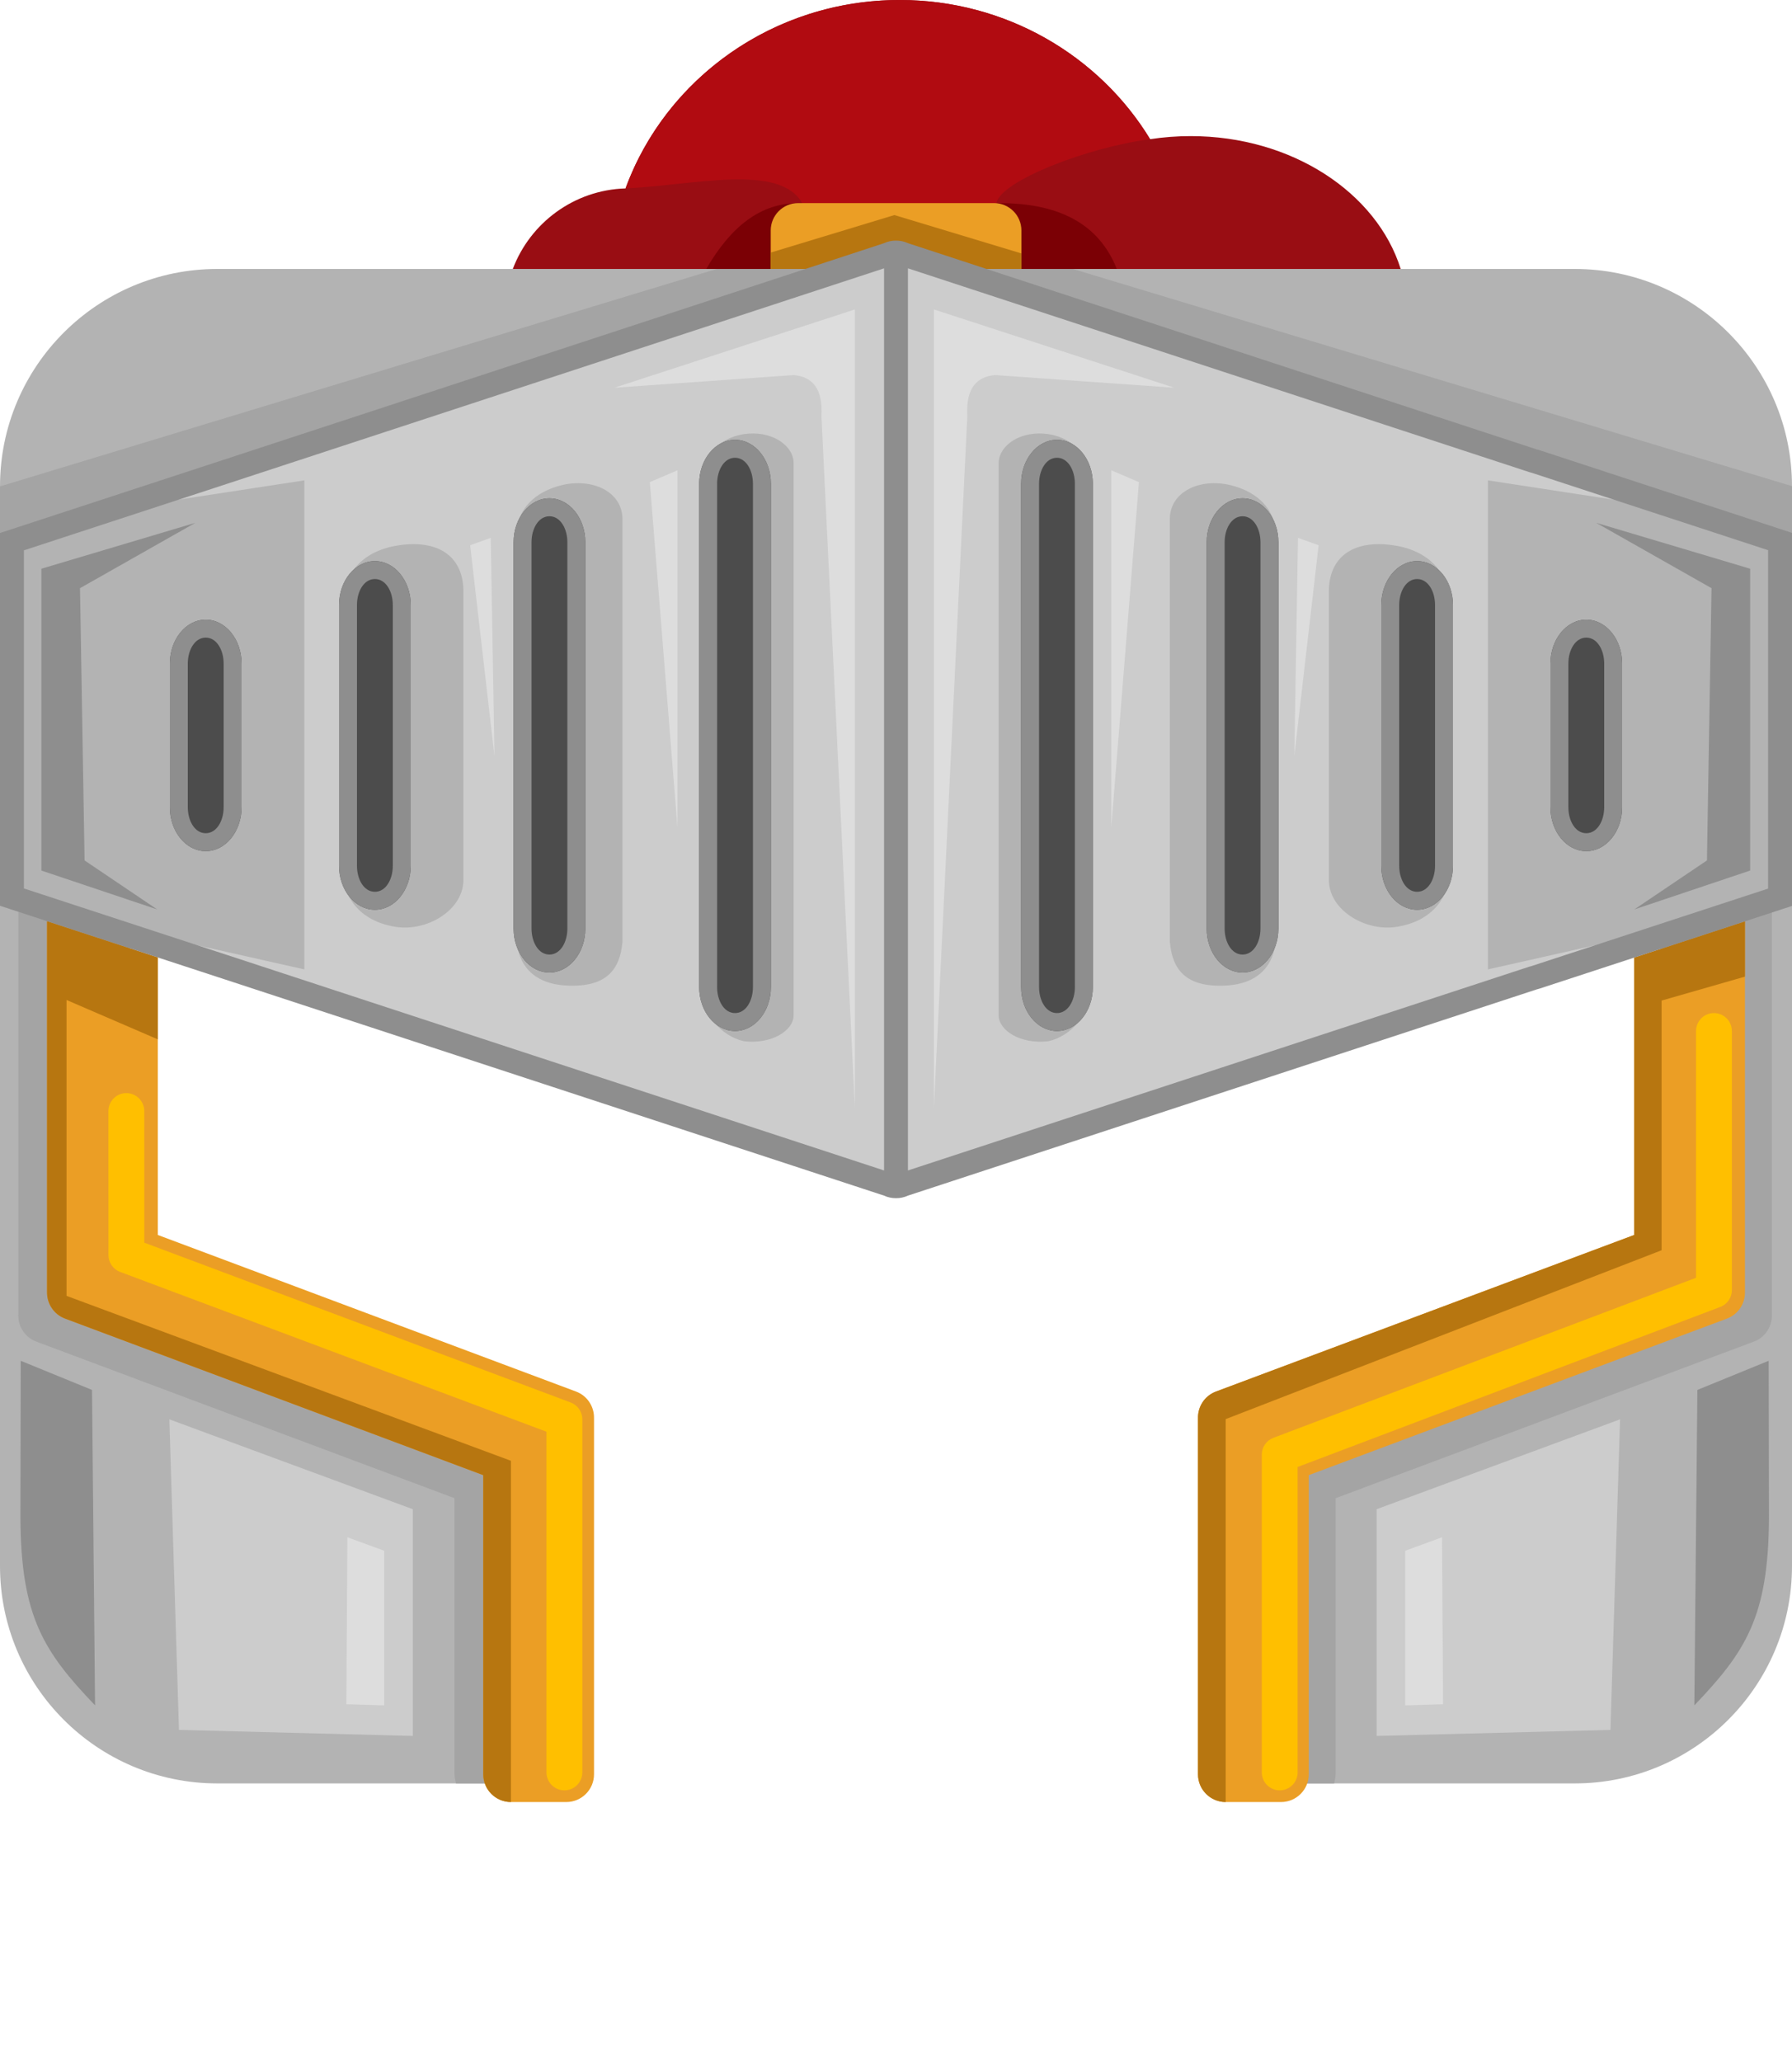 <?xml version="1.0" encoding="UTF-8" standalone="no"?>
<!DOCTYPE svg PUBLIC "-//W3C//DTD SVG 1.1//EN" "http://www.w3.org/Graphics/SVG/1.1/DTD/svg11.dtd">
<svg width="100%" height="100%" viewBox="0 0 300 345" version="1.1" xmlns="http://www.w3.org/2000/svg" xmlns:xlink="http://www.w3.org/1999/xlink" xml:space="preserve" xmlns:serif="http://www.serif.com/" style="fill-rule:evenodd;clip-rule:evenodd;stroke-linejoin:round;stroke-miterlimit:2;">
    <g id="avatar_hat_29">
        <g>
            <path d="M85.85,45C88.75,37.312 96.077,31.784 104.72,31.524C111.446,13.158 129.467,0 150.618,0C168.448,0 184.054,9.351 192.544,23.289C194.744,22.95 197.013,22.772 199.331,22.772C216.253,22.772 230.485,32.227 234.49,45L85.85,45Z" style="fill:#990d13;"/>
            <path d="M166.781,33.997C177.043,33.852 183.942,37.335 186.962,45L118.231,45C122.227,38.13 127.242,33.767 134.123,33.997L166.781,33.997Z" style="fill:#7b0005;"/>
            <path d="M133.992,45L134.304,33.997C130.498,27.279 116.294,30.979 104.72,31.524C104.72,31.524 104.735,31.482 104.743,31.461C106.056,27.892 107.796,24.52 109.902,21.404C118.615,8.514 133.604,0 150.618,0C168.429,0 184.02,9.33 192.516,23.243C192.525,23.258 192.544,23.289 192.544,23.289C181.979,24.646 167.418,30.339 166.809,33.997L167.119,45L133.992,45Z" style="fill:#b10b11;"/>
        </g>
        <g>
            <g transform="matrix(0.524,0,0,1.177,71.52,-9.283)">
                <path d="M189.835,40.65C189.835,38.503 185.917,36.759 181.09,36.759L118.492,36.759C113.665,36.759 109.747,38.503 109.747,40.65L109.747,48.433C109.747,50.581 113.665,52.325 118.492,52.325L181.09,52.325C185.917,52.325 189.835,50.581 189.835,48.433L189.835,40.65Z" style="fill:#eb9e25;"/>
            </g>
            <path d="M18.77,155.311C14.724,155.344 10.675,158.553 10.829,162.023L10.829,206.609L92.727,235.458L92.727,298.39L36.38,298.39C16.301,298.39 0,282.089 0,262.01L0,81.38C0,61.301 16.301,45 36.38,45L263.62,45C283.699,45 300,61.301 300,81.38L300,262.01C300,282.089 283.699,298.39 263.62,298.39L207.273,298.39L207.273,235.458L289.171,206.609L289.171,162.023C289.325,158.553 285.276,155.344 281.23,155.311L150,195.322L18.77,155.311Z" style="fill:#b3b3b3;"/>
            <g transform="matrix(-1,0,0,1,298.197,0)">
                <g transform="matrix(1,0,0,1,7.219,-7.219)">
                    <path d="M275.065,292.55L275.572,239.774L287.51,234.895L287.557,261.213C287.474,277.726 283.66,283.56 275.065,292.55Z" style="fill:#8e8e8e;"/>
                </g>
                <path d="M229.091,290.446L229.091,252.509L269.847,237.472L268.239,289.436L229.091,290.446Z" style="fill:#ccc;"/>
                <path d="M233.874,285.331L233.874,259.464L240.042,257.205L240.215,285.144L233.874,285.331Z" style="fill:#ddd;"/>
            </g>
            <g transform="matrix(1,0,0,1,1.368,0)">
                <g transform="matrix(1,0,0,1,7.219,-7.219)">
                    <path d="M275.065,292.55L275.572,239.774L287.51,234.895L287.557,261.213C287.474,277.726 283.66,283.56 275.065,292.55Z" style="fill:#8e8e8e;"/>
                </g>
                <path d="M229.091,290.446L229.091,252.509L269.847,237.472L268.239,289.436L229.091,290.446Z" style="fill:#ccc;"/>
                <path d="M233.874,285.331L233.874,259.464L240.042,257.205L240.215,285.144L233.874,285.331Z" style="fill:#ddd;"/>
            </g>
            <path d="M0,81.38L119.986,45L179.605,45L300,81.339L300,96.746L149.728,51.776L0,95.543L0,81.38Z" style="fill:#a4a4a4;"/>
            <path d="M170.98,42.397L170.98,45L129.02,45L129.02,42.261L149.728,35.982L170.98,42.397Z" style="fill:#b77610;"/>
            <path d="M21.607,157.423L21.607,206.628L91.617,232.823C93.52,233.534 94.679,235.366 94.628,237.289C94.629,237.331 94.63,237.372 94.63,237.414L94.63,296.869C94.63,297.401 94.374,298.39 94.374,298.39L76.34,298.39C76.34,298.39 76.084,297.401 76.084,296.869L76.084,250.664L6.074,224.469C4.193,223.766 3.038,221.967 3.062,220.067C3.061,220.046 3.061,220.025 3.061,220.004L3.061,151.354L21.607,157.423ZM278.085,157.423L278.085,206.628L208.074,232.823C206.172,233.534 205.012,235.366 205.063,237.289C205.062,237.331 205.061,237.372 205.061,237.414L205.061,296.869C205.061,297.401 205.317,298.39 205.317,298.39L223.351,298.39C223.351,298.39 223.607,297.401 223.607,296.869L223.607,250.664L293.618,224.469C295.499,223.766 296.654,221.967 296.63,220.067C296.63,220.046 296.63,220.025 296.63,220.004L296.63,151.354L278.085,157.423Z" style="fill:#a4a4a4;"/>
        </g>
        <g>
            <path d="M292.124,154.152L292.124,216.152C292.124,216.173 292.124,216.194 292.123,216.215C292.147,218.115 290.992,219.914 289.111,220.617L219.101,246.812L219.101,296.869C219.101,299.428 217.023,301.505 214.464,301.505L205.192,301.505C202.633,301.505 200.555,299.428 200.555,296.869L200.555,237.414C200.555,237.372 200.556,237.331 200.557,237.289C200.506,235.366 201.665,233.534 203.568,232.823L273.578,206.628L273.578,160.222L292.124,154.152ZM26.422,160.196L26.422,206.628L96.432,232.823C98.335,233.534 99.494,235.366 99.443,237.289C99.444,237.331 99.445,237.372 99.445,237.414L99.445,296.869C99.445,299.428 97.367,301.505 94.808,301.505L85.536,301.505C82.977,301.505 80.899,299.428 80.899,296.869L80.899,246.812L10.889,220.617C9.008,219.914 7.853,218.115 7.877,216.215C7.876,216.194 7.876,216.173 7.876,216.152L7.876,154.127L26.422,160.196Z" style="fill:#eb9e25;"/>
            <path d="M292.124,163.403L278.17,167.41L278.17,209.184L205.192,237.438L205.192,301.505C202.633,301.505 200.555,299.428 200.555,296.869L200.555,237.414C200.555,237.372 200.556,237.331 200.557,237.289C200.506,235.366 201.665,233.534 203.568,232.823L273.578,206.628L273.578,160.222L292.124,154.152L292.124,163.403ZM85.536,301.505C82.977,301.505 80.899,299.428 80.899,296.869L80.899,246.812L10.889,220.617C9.008,219.914 7.853,218.115 7.877,216.215C7.876,216.194 7.876,216.173 7.876,216.152L7.876,154.127L26.422,160.196L26.422,173.91L26.252,173.827L11.137,167.31L11.137,216.815L85.536,244.41L85.536,301.505Z" style="fill:#b77610;"/>
            <path d="M97.487,296.549L97.487,237.464C97.487,236.213 96.711,235.094 95.539,234.655L24.158,207.917C24.158,207.917 24.15,185.891 24.15,185.891C24.149,184.236 22.805,182.892 21.149,182.892C19.493,182.893 18.149,184.238 18.15,185.894L18.159,209.998C18.16,211.249 18.936,212.368 20.107,212.807L91.487,239.544C91.487,239.544 91.487,296.549 91.487,296.549C91.487,298.205 92.831,299.549 94.487,299.549C96.143,299.549 97.487,298.205 97.487,296.549ZM217.237,296.549L217.237,245.446C217.237,245.446 287.997,218.667 287.997,218.667C289.163,218.226 289.935,217.109 289.935,215.861L289.935,172.5C289.935,170.844 288.59,169.5 286.935,169.5C285.279,169.5 283.935,170.844 283.935,172.5L283.935,213.789C283.935,213.789 213.175,240.568 213.175,240.568C212.009,241.01 211.237,242.127 211.237,243.374L211.237,296.549C211.237,298.205 212.581,299.549 214.237,299.549C215.893,299.549 217.237,298.205 217.237,296.549Z" style="fill:#ffbf00;"/>
        </g>
        <g>
            <path d="M0,149.328L0,91.957L36.677,79.954L147.998,43.464C148.617,43.176 149.301,43.025 150,43.033C150.699,43.025 151.382,43.176 152.002,43.464L257.261,77.967C257.404,77.999 257.547,78.038 257.69,78.085L300,91.931L300,149.353L257.69,163.2C257.547,163.247 257.404,163.286 257.261,163.318L152.002,197.821C151.382,198.108 150.699,198.26 150,198.252C149.301,198.26 148.617,198.108 147.998,197.821L36.677,161.331L0,149.328Z" style="fill:#b3b3b3;"/>
            <path d="M150,41.002L150,198.962L9.476,152.863L50.953,162.194L50.953,80.372L12.651,86.235L150,41.002ZM150.047,41.002L150.047,198.962L290.571,152.863L249.094,162.194L249.094,80.372L287.396,86.235L150.047,41.002ZM117.585,79.785L117.585,166.462C117.641,169.59 120.694,173.348 124.547,174.214C129.15,174.752 132.83,172.457 132.861,169.898L132.861,77.447C132.803,74.468 129.111,71.926 124.447,72.65C120.175,73.313 117.505,76.709 117.585,79.785ZM182.463,79.785L182.463,166.462C182.406,169.59 179.353,173.348 175.5,174.214C170.897,174.752 167.218,172.457 167.186,169.898L167.186,77.447C167.244,74.468 170.936,71.926 175.6,72.65C179.872,73.313 182.542,76.709 182.463,79.785ZM86.523,89.422L86.523,157.607C86.791,160.974 88.876,164.596 94.854,164.898C101.427,165.23 103.8,162.319 104.202,157.586L104.202,86.715C104.094,82.217 99.144,79.957 94.067,81.167C89.591,82.234 86.455,85.225 86.523,89.422ZM213.525,89.422L213.525,157.607C213.256,160.974 211.171,164.596 205.194,164.898C198.621,165.23 196.247,162.319 195.845,157.586L195.845,86.715C195.953,82.217 200.903,79.957 205.98,81.167C210.456,82.234 213.592,85.225 213.525,89.422ZM57.125,101.799L57.125,144.169C57.073,150.259 60.368,154.13 66.199,155.069C71.578,155.936 77.782,152.158 77.578,146.953L77.578,98.668C77.43,93 73.298,90.285 66.827,91.226C60.849,92.094 57.385,95.726 57.125,101.799ZM242.922,101.799L242.922,144.169C242.974,150.259 239.68,154.13 233.849,155.069C228.469,155.936 222.265,152.158 222.469,146.953L222.469,98.668C222.617,93 226.749,90.285 233.22,91.226C239.198,92.094 242.662,95.726 242.922,101.799Z" style="fill:#ccc;"/>
            <path d="M156.348,51.776L156.348,185.245L161.934,69.687C161.661,64.882 163.542,63.039 166.556,62.754L196.601,64.873L156.348,51.776ZM143.108,51.776L143.108,185.245L137.523,69.687C137.796,64.882 135.915,63.039 132.9,62.754L102.855,64.873L143.108,51.776ZM186.045,138.392L186.045,78.688L190.668,80.667L186.045,138.392ZM113.411,138.392L113.411,78.688L108.788,80.667L113.411,138.392ZM216.681,126.475L217.297,89.989L220.748,91.222L216.681,126.475ZM82.776,126.475L82.159,89.989L78.708,91.222L82.776,126.475Z" style="fill:#ddd;"/>
            <path d="M182.949,165.161L182.949,80.928C182.949,76.877 180.26,73.589 176.949,73.589C173.637,73.589 170.949,76.877 170.949,80.928L170.949,165.161C170.949,169.212 173.637,172.5 176.949,172.5C180.26,172.5 182.949,169.212 182.949,165.161ZM117.051,165.161L117.051,80.928C117.051,76.877 119.74,73.589 123.051,73.589C126.363,73.589 129.051,76.877 129.051,80.928L129.051,165.161C129.051,169.212 126.363,172.5 123.051,172.5C119.74,172.5 117.051,169.212 117.051,165.161ZM214.017,155.373L214.017,90.716C214.017,86.666 211.329,83.377 208.017,83.377C204.706,83.377 202.017,86.666 202.017,90.716L202.017,155.373C202.017,159.423 204.706,162.712 208.017,162.712C211.329,162.712 214.017,159.423 214.017,155.373ZM85.983,155.373L85.983,90.716C85.983,86.666 88.671,83.377 91.983,83.377C95.294,83.377 97.983,86.666 97.983,90.716L97.983,155.373C97.983,159.423 95.294,162.712 91.983,162.712C88.671,162.712 85.983,159.423 85.983,155.373ZM243.241,144.87L243.241,101.218C243.241,97.168 240.552,93.88 237.241,93.88C233.929,93.88 231.241,97.168 231.241,101.218L231.241,144.87C231.241,148.921 233.929,152.209 237.241,152.209C240.552,152.209 243.241,148.921 243.241,144.87ZM56.759,144.87L56.759,101.218C56.759,97.168 59.448,93.88 62.759,93.88C66.071,93.88 68.759,97.168 68.759,101.218L68.759,144.87C68.759,148.921 66.071,152.209 62.759,152.209C59.448,152.209 56.759,148.921 56.759,144.87ZM271.561,135.068L271.561,111.021C271.561,106.97 268.872,103.682 265.561,103.682C262.249,103.682 259.561,106.97 259.561,111.021L259.561,135.068C259.561,139.119 262.249,142.407 265.561,142.407C268.872,142.407 271.561,139.119 271.561,135.068ZM28.439,135.068L28.439,111.021C28.439,106.97 31.128,103.682 34.439,103.682C37.751,103.682 40.439,106.97 40.439,111.021L40.439,135.068C40.439,139.119 37.751,142.407 34.439,142.407C31.128,142.407 28.439,139.119 28.439,135.068Z" style="fill:#4c4c4c;"/>
            <path d="M182.949,165.161L182.949,80.928C182.949,76.877 180.26,73.589 176.949,73.589C173.637,73.589 170.949,76.877 170.949,80.928L170.949,165.161C170.949,169.212 173.637,172.5 176.949,172.5C180.26,172.5 182.949,169.212 182.949,165.161ZM117.051,165.161L117.051,80.928C117.051,76.877 119.74,73.589 123.051,73.589C126.363,73.589 129.051,76.877 129.051,80.928L129.051,165.161C129.051,169.212 126.363,172.5 123.051,172.5C119.74,172.5 117.051,169.212 117.051,165.161ZM179.949,165.161C179.949,167.415 178.791,169.5 176.949,169.5C175.106,169.5 173.949,167.415 173.949,165.161C173.949,165.161 173.949,80.928 173.949,80.928C173.949,78.674 175.106,76.589 176.949,76.589C178.791,76.589 179.949,78.674 179.949,80.928L179.949,165.161ZM120.051,165.161L120.051,80.928C120.051,78.674 121.209,76.589 123.051,76.589C124.894,76.589 126.051,78.674 126.051,80.928L126.051,165.161C126.051,167.415 124.894,169.5 123.051,169.5C121.209,169.5 120.051,167.415 120.051,165.161ZM214.017,155.373L214.017,90.716C214.017,86.666 211.329,83.377 208.017,83.377C204.706,83.377 202.017,86.666 202.017,90.716L202.017,155.373C202.017,159.423 204.706,162.712 208.017,162.712C211.329,162.712 214.017,159.423 214.017,155.373ZM85.983,155.373L85.983,90.716C85.983,86.666 88.671,83.377 91.983,83.377C95.294,83.377 97.983,86.666 97.983,90.716L97.983,155.373C97.983,159.423 95.294,162.712 91.983,162.712C88.671,162.712 85.983,159.423 85.983,155.373ZM211.017,155.373C211.017,157.627 209.86,159.712 208.017,159.712C206.175,159.712 205.017,157.627 205.017,155.373C205.017,155.373 205.017,90.716 205.017,90.716C205.017,88.462 206.175,86.377 208.017,86.377C209.86,86.377 211.017,88.462 211.017,90.716L211.017,155.373ZM88.983,155.373L88.983,90.716C88.983,88.462 90.14,86.377 91.983,86.377C93.825,86.377 94.983,88.462 94.983,90.716L94.983,155.373C94.983,157.627 93.825,159.712 91.983,159.712C90.14,159.712 88.983,157.627 88.983,155.373ZM243.241,144.87L243.241,101.218C243.241,97.168 240.552,93.88 237.241,93.88C233.929,93.88 231.241,97.168 231.241,101.218L231.241,144.87C231.241,148.921 233.929,152.209 237.241,152.209C240.552,152.209 243.241,148.921 243.241,144.87ZM56.759,144.87L56.759,101.218C56.759,97.168 59.448,93.88 62.759,93.88C66.071,93.88 68.759,97.168 68.759,101.218L68.759,144.87C68.759,148.921 66.071,152.209 62.759,152.209C59.448,152.209 56.759,148.921 56.759,144.87ZM240.241,144.871C240.241,147.124 239.084,149.209 237.241,149.209C235.398,149.209 234.241,147.124 234.241,144.87C234.241,144.87 234.241,101.218 234.241,101.218C234.241,98.964 235.398,96.88 237.241,96.88C239.084,96.88 240.241,98.964 240.241,101.218L240.241,144.871ZM59.759,144.87L59.759,101.218C59.759,98.964 60.916,96.88 62.759,96.88C64.602,96.88 65.759,98.964 65.759,101.218L65.759,144.87C65.759,147.124 64.602,149.209 62.759,149.209C60.916,149.209 59.759,147.124 59.759,144.87ZM271.561,135.068L271.561,111.021C271.561,106.97 268.872,103.682 265.561,103.682C262.249,103.682 259.561,106.97 259.561,111.021L259.561,135.068C259.561,139.119 262.249,142.407 265.561,142.407C268.872,142.407 271.561,139.119 271.561,135.068ZM28.439,135.068L28.439,111.021C28.439,106.97 31.128,103.682 34.439,103.682C37.751,103.682 40.439,106.97 40.439,111.021L40.439,135.068C40.439,139.119 37.751,142.407 34.439,142.407C31.128,142.407 28.439,139.119 28.439,135.068ZM268.561,135.068C268.561,137.322 267.403,139.407 265.561,139.407C263.718,139.407 262.561,137.322 262.561,135.068C262.561,135.068 262.561,111.021 262.561,111.021C262.561,108.767 263.718,106.682 265.561,106.682C267.403,106.682 268.561,108.767 268.561,111.021L268.561,135.068ZM31.439,135.068L31.439,111.021C31.439,108.767 32.597,106.682 34.439,106.682C36.282,106.682 37.439,108.767 37.439,111.021C37.439,111.021 37.439,135.068 37.439,135.068C37.439,137.322 36.282,139.407 34.439,139.407C32.597,139.407 31.439,137.322 31.439,135.068Z" style="fill:#8e8e8e;"/>
            <path d="M0,151.549L0,89.18L36.677,77.177L147.998,40.687C148.617,40.4 149.301,40.248 150,40.256C150.699,40.248 151.382,40.4 152.002,40.687L257.261,75.19C257.404,75.222 257.547,75.261 257.69,75.308L300,89.155L300,151.575L257.69,165.422C257.547,165.468 257.404,165.508 257.261,165.54L152.002,200.042C151.382,200.33 150.699,200.482 150,200.473C149.301,200.481 148.617,200.33 147.998,200.042L36.677,163.552L0,151.549ZM148,44.896L148,195.833L37.921,159.751L4,148.65L4,92.08L37.923,80.978L148,44.896ZM152,44.896L256.015,78.991L256.445,79.11C256.445,79.11 296,92.055 296,92.055L296,148.675C296,148.675 256.445,161.62 256.445,161.62L256.015,161.739L152,195.833L152,44.896Z" style="fill:#8e8e8e;"/>
            <path d="M273.602,152.161L292.994,145.654L292.994,95.156L267.225,87.477L286.528,98.41L285.763,143.962L273.602,152.161Z" style="fill:#8e8e8e;"/>
            <g transform="matrix(-1,0,0,1,299.921,0)">
                <path d="M273.602,152.161L292.994,145.654L292.994,95.156L267.225,87.477L286.528,98.41L285.763,143.962L273.602,152.161Z" style="fill:#8e8e8e;"/>
            </g>
        </g>
    </g>
</svg>
